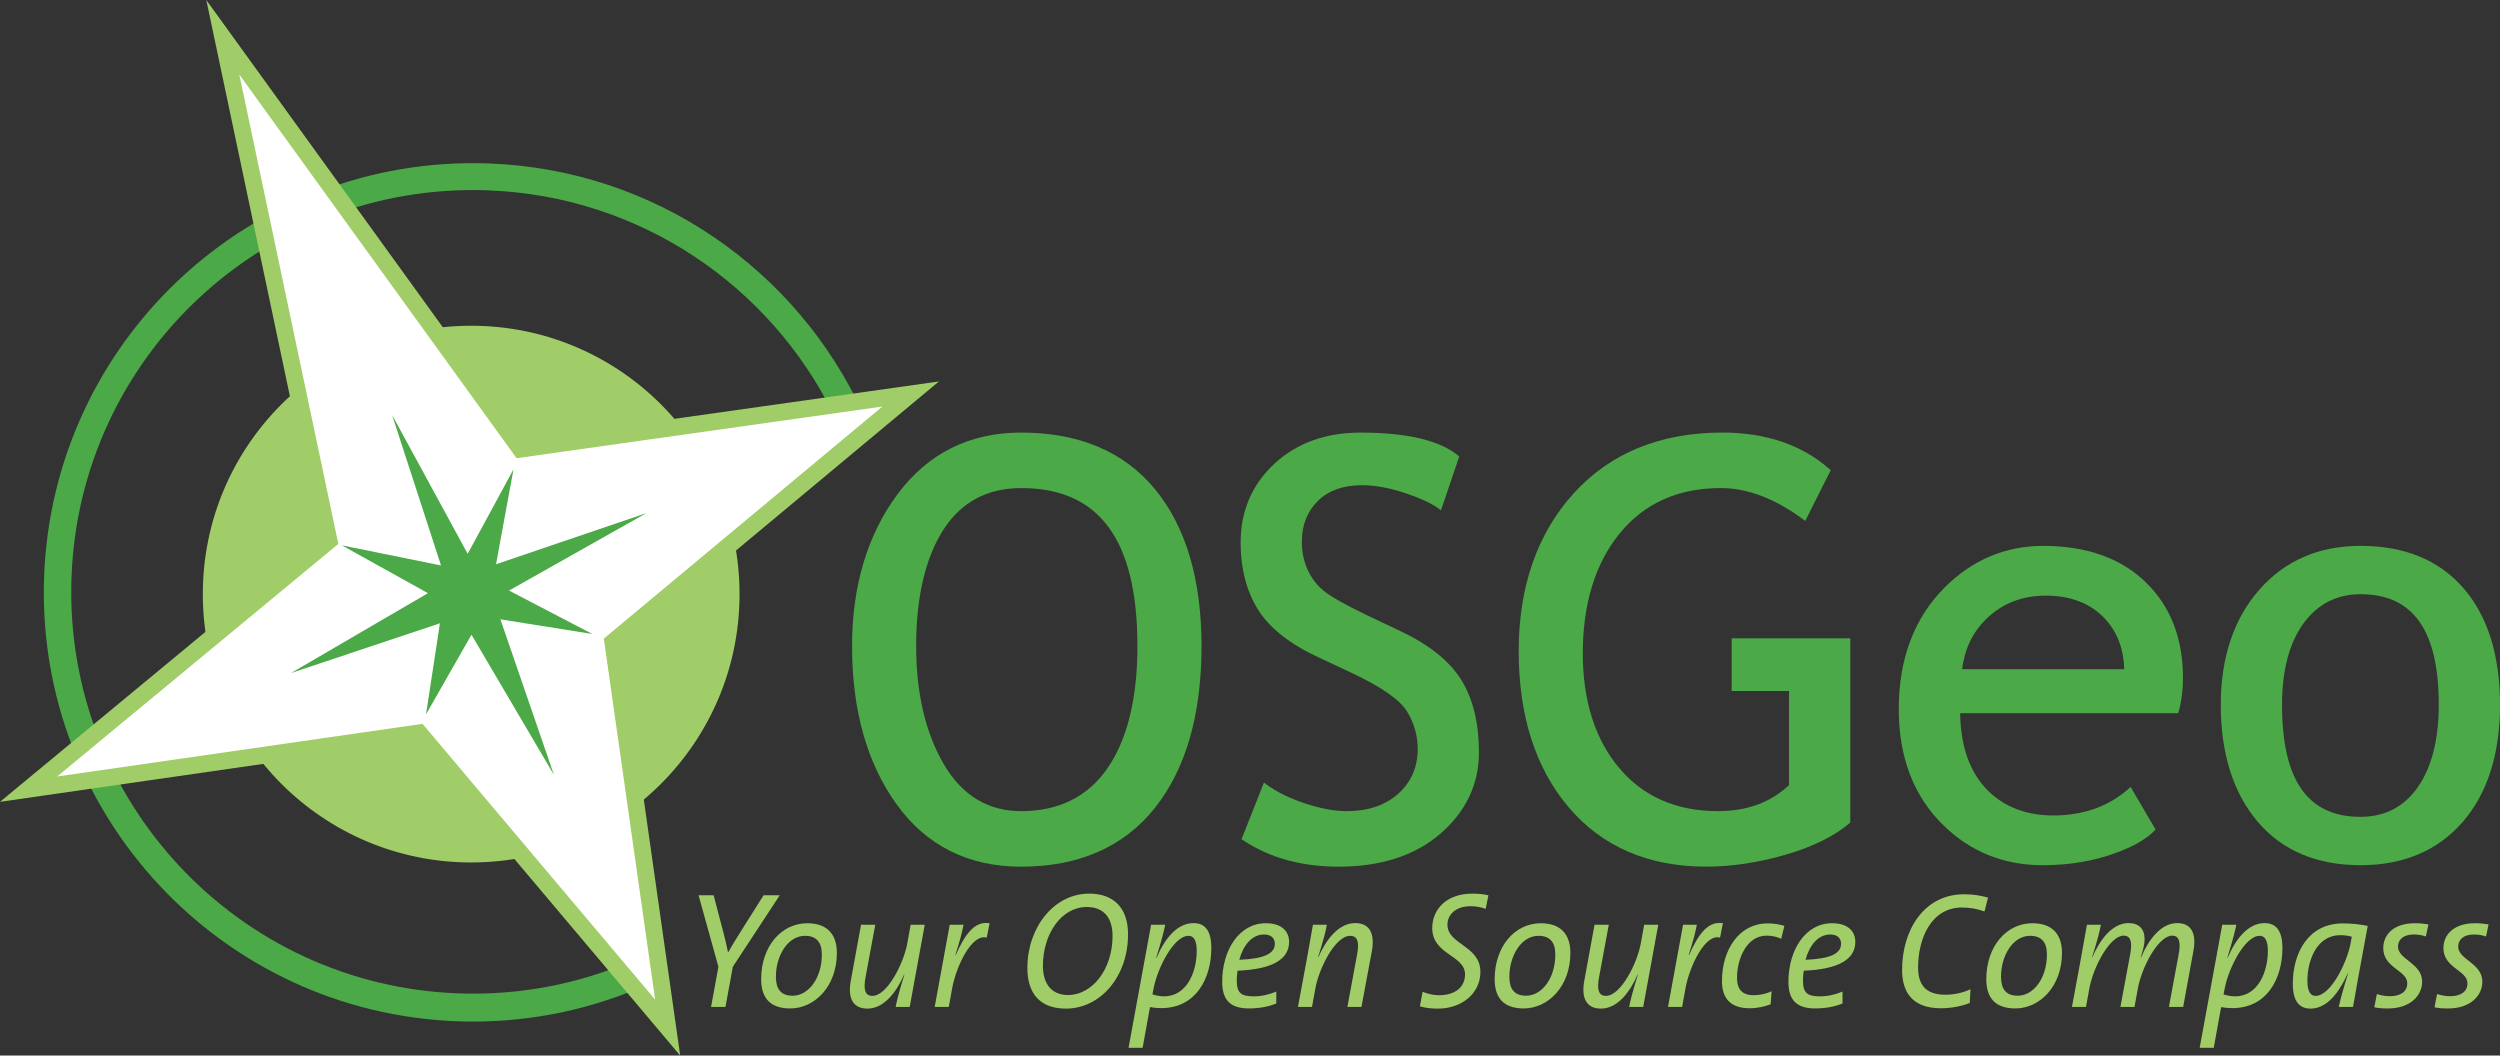 <?xml version="1.0" encoding="UTF-8" standalone="no"?>
<svg
   xmlns:dc="http://purl.org/dc/elements/1.1/"
   xmlns:cc="http://creativecommons.org/ns#"
   xmlns:rdf="http://www.w3.org/1999/02/22-rdf-syntax-ns#"
   xmlns:svg="http://www.w3.org/2000/svg"
   xmlns="http://www.w3.org/2000/svg"
   version="1.1"
   id="svg3422"
   viewBox="0 0 295.375 124.713"
   height="35.197mm"
   width="83.361mm">
  <rect x="0" y="0" width="295.375" height="124.713" fill="#333333" stroke="none"/>
  <defs
     id="defs3424">
    <style
       type="text/css"
       id="style3434"><![CDATA[
    .str0 {stroke:#28166F;stroke-linejoin:bevel}
    .str1 {stroke:#28166F;stroke-width:0.176;stroke-linejoin:bevel}
    .str2 {stroke:#28166F;stroke-width:0.2;stroke-linejoin:bevel}
    .fil0 {fill:none}
    .fil1 {fill:#28166F}
   ]]></style>
  </defs>
  <g
     transform="translate(-227.312,-252.863)"
     id="layer1">
    <g
       transform="translate(227.312,252.863)"
       id="g3546"
       style="overflow:visible">
      <g
         id="Compass"
         transform="translate(1.939,4.028)">
        <path
           style="fill:#4ba947"
           d="M 52.293,113.341 C 26.093,112.426 5.593,90.444 6.508,64.242 7.422,38.038 29.406,17.542 55.607,18.457 c 18.112,0.633 33.497,11.335 40.969,26.537 1.15,0.036 2.302,0.039 3.461,-0.175 C 92.286,27.952 75.536,15.973 55.718,15.281 27.728,14.303 4.248,36.2 3.27,64.191 c -0.976,27.986 20.918,51.469 48.909,52.447 7.593,0.264 14.851,-1.166 21.421,-3.935 -0.317,-0.983 -0.514,-2.108 -0.841,-3.215 -6.259,2.708 -13.198,4.106 -20.466,3.853 z"
           id="path3519" />
        <circle
           style="fill:#a0cd67"
           cx="53.731"
           cy="66.165"
           r="31.707"
           id="circle3521" />
        <polygon
           style="fill:#ffffff;stroke:#a0cd67;stroke-width:2;stroke-miterlimit:6"
           stroke-miterlimit="6"
           points="76.945,117.38 70.471,71.832 105.654,42.521 59.554,49.034 24.387,0.38 36.933,59.85 1.44,89.211 47.575,82.561 "
           id="polygon3523" />
        <polygon
           style="fill:#4ba947"
           points="63.51,87.527 53.767,70.96 48.396,80.376 50.036,69.616 32.448,75.488 48.621,66.055 38.448,60.404 50.167,62.779 44.386,44.995 53.316,61.404 58.73,51.424 56.667,62.637 74.431,56.597 58.203,65.745 68.044,70.877 57.183,69.145 "
           id="polygon3525" />
      </g>
      <g
         id="OSGeo"
         transform="translate(0.666,6.214)">
        <path
           style="fill:#4ba947"
           d="m 105.382,52.167 c -3.566,4.801 -5.377,10.846 -5.377,17.969 0,7.563 1.772,13.854 5.276,18.698 3.521,4.875 8.465,7.349 14.698,7.349 6.825,0 12.143,-2.34 15.812,-6.949 3.649,-4.596 5.503,-11.021 5.503,-19.098 0,-7.886 -1.849,-14.123 -5.492,-18.546 -3.653,-4.443 -8.977,-6.696 -15.823,-6.696 -6.097,-10e-4 -11.004,2.449 -14.597,7.273 m 5.476,31.932 c -2.177,-3.713 -3.281,-8.412 -3.281,-13.963 0,-5.771 1.076,-10.388 3.192,-13.719 2.096,-3.295 5.197,-4.966 9.214,-4.966 9.245,0 13.737,6.11 13.737,18.685 0,6.166 -1.191,11.019 -3.538,14.416 -2.325,3.365 -5.758,5.07 -10.199,5.07 -3.904,-0.001 -6.973,-1.857 -9.125,-5.523"
           id="path3528" />
        <path
           style="fill:#4ba947"
           d="m 149.894,48.584 c -2.643,2.452 -3.98,5.586 -3.98,9.312 0,3.048 0.684,5.703 2.033,7.879 1.35,2.18 3.746,4.084 7.133,5.66 l 3.945,1.847 c 3.482,1.642 5.683,3.168 6.533,4.536 0.85,1.369 1.279,2.873 1.279,4.467 0,2.123 -0.768,3.895 -2.286,5.262 -1.521,1.376 -3.571,2.076 -6.103,2.076 -1.435,0 -3.084,-0.303 -4.91,-0.909 -1.825,-0.6 -3.366,-1.358 -4.583,-2.257 l -0.286,-0.211 -2.647,6.689 0.18,0.119 c 3.111,2.075 6.912,3.129 11.299,3.129 4.999,0 9.047,-1.319 12.041,-3.922 3.006,-2.609 4.531,-5.834 4.531,-9.584 0,-3.429 -0.694,-6.295 -2.068,-8.531 -1.375,-2.233 -3.789,-4.178 -7.174,-5.777 l -4.021,-1.91 c -2.563,-1.238 -4.279,-2.205 -5.094,-2.882 -0.803,-0.661 -1.439,-1.497 -1.888,-2.481 -0.452,-0.99 -0.681,-2.104 -0.681,-3.311 0,-1.949 0.635,-3.567 1.885,-4.805 1.25,-1.24 3.004,-1.867 5.205,-1.867 1.529,0 3.221,0.303 5.023,0.895 1.801,0.596 3.155,1.218 4.029,1.849 l 0.295,0.22 2.159,-6.354 -0.142,-0.119 c -2.168,-1.795 -6.043,-2.708 -11.521,-2.708 -4.12,-0.003 -7.551,1.239 -10.186,3.688"
           id="path3530" />
        <path
           style="fill:#4ba947"
           d="m 185.271,52.067 c -4.314,4.751 -6.504,11.029 -6.504,18.652 0,7.646 1.995,13.863 5.934,18.481 3.949,4.63 9.402,6.979 16.213,6.979 3.016,0 6.171,-0.477 9.371,-1.403 3.212,-0.933 5.754,-2.188 7.56,-3.724 l 0.099,-0.078 0,-21.769 -14.014,0 0,6.22 6.778,0 0,11.114 c -2.136,2.039 -4.954,3.082 -8.39,3.082 -4.91,0 -8.836,-1.713 -11.68,-5.099 -2.853,-3.396 -4.296,-7.95 -4.296,-13.532 0,-5.875 1.472,-10.656 4.379,-14.208 2.896,-3.539 6.901,-5.332 11.916,-5.332 3.152,0 6.425,1.243 9.726,3.688 l 0.261,0.192 3.013,-5.995 -0.16,-0.138 c -3.246,-2.854 -7.5,-4.305 -12.645,-4.305 -7.33,10e-4 -13.241,2.417 -17.561,7.175"
           id="path3532" />
        <path
           style="fill:#4ba947"
           d="m 229.144,63.144 c -3.63,3.61 -5.472,8.459 -5.472,14.418 0,5.744 1.796,10.377 5.334,13.787 3.185,3.092 7.104,4.66 11.661,4.66 3.143,0 6.027,-0.48 8.593,-1.435 2.052,-0.729 3.606,-1.61 4.612,-2.627 l 0.146,-0.147 -2.949,-5.039 -0.242,0.219 c -2.367,2.091 -5.366,3.152 -8.918,3.152 -3.104,0 -5.672,-0.968 -7.639,-2.871 -2.18,-2.142 -3.293,-5.246 -3.343,-9.209 l 25.761,0 0.055,-0.199 c 0.34,-1.203 0.512,-2.535 0.512,-3.959 0,-4.631 -1.443,-8.404 -4.299,-11.213 -2.939,-2.92 -7.049,-4.402 -12.207,-4.402 -4.451,-0.001 -8.351,1.638 -11.605,4.865 m 4.959,3.684 c 1.854,-1.771 4.188,-2.67 6.933,-2.67 2.938,0 5.293,0.914 6.991,2.722 1.486,1.596 2.227,3.617 2.285,5.969 l -19.154,0 c 0.291,-2.368 1.248,-4.411 2.945,-6.021"
           id="path3534" />
        <path
           style="fill:#4ba947"
           d="m 266.257,63.476 c -3.011,3.439 -4.538,8.008 -4.538,13.586 0,5.75 1.464,10.396 4.353,13.801 2.896,3.415 6.986,5.146 12.16,5.146 5.061,0 9.113,-1.714 12.059,-5.097 2.933,-3.373 4.418,-8.03 4.418,-13.853 0,-5.84 -1.452,-10.479 -4.318,-13.784 -2.877,-3.316 -6.965,-4.998 -12.156,-4.998 -4.929,10e-4 -8.96,1.75 -11.978,5.199 m 2.699,13.585 c 0,-4.08 0.856,-7.32 2.542,-9.631 1.67,-2.281 3.934,-3.438 6.734,-3.438 6.217,0 9.241,4.271 9.241,13.068 0,4.103 -0.834,7.377 -2.481,9.735 -1.622,2.324 -3.896,3.5 -6.76,3.5 -6.244,0.002 -9.276,-4.325 -9.276,-13.234"
           id="path3536" />
      </g>
      <path
         style="fill:#a0cd67"
         d="m 86.584,114.223 -0.869,4.748 -1.704,0 0.87,-4.748 -2.346,-8.445 1.779,0 1.172,4.459 c 0.208,0.779 0.378,1.543 0.53,2.285 l 0.019,0 c 0.437,-0.801 0.983,-1.658 1.532,-2.541 l 2.648,-4.203 1.91,0 -5.541,8.445 m 6.791,4.926 c -2.366,0 -3.444,-1.229 -3.444,-3.459 0,-3.871 2.382,-6.607 5.448,-6.607 2.479,0 3.499,1.445 3.499,3.498 -0.001,4.007 -2.67,6.568 -5.503,6.568 m 1.738,-8.58 c -2.061,0 -3.441,2.383 -3.441,4.828 0,1.445 0.569,2.248 1.986,2.248 1.834,0 3.443,-2.035 3.443,-4.869 0,-1.428 -0.625,-2.207 -1.988,-2.207 m 12.369,8.402 -1.663,0 c 0.132,-0.645 0.379,-1.758 1.038,-3.828 l -0.035,0 c -0.892,2.053 -2.365,4.025 -4.333,4.025 -1.739,0 -2.345,-1.271 -1.966,-3.303 l 1.21,-6.607 1.681,0 -1.151,6.215 c -0.285,1.525 -0.018,2.191 0.813,2.191 1.739,0 3.688,-3.814 4.124,-6.217 l 0.396,-2.189 1.664,0 -1.778,9.713 m 9.099,-8.187 c -1.738,-0.511 -3.593,3.303 -4.086,6.002 l -0.396,2.186 -1.666,0 1.777,-9.713 1.629,0 c -0.153,0.84 -0.416,1.875 -0.966,3.578 l 0.037,0.02 c 1.061,-2.365 2.197,-4.085 4.011,-3.773 l -0.34,1.7 m 9.364,8.385 c -3.084,0 -4.56,-1.798 -4.56,-4.81 0,-4.771 3.139,-8.775 7.301,-8.775 2.968,0 4.594,1.758 4.594,4.809 0,5.022 -3.29,8.776 -7.335,8.776 m 2.458,-12.004 c -3.024,0 -5.182,3.205 -5.182,6.942 0,2.13 1.019,3.457 2.968,3.457 2.894,0 5.259,-3.067 5.259,-6.979 0,-2.088 -0.982,-3.42 -3.045,-3.42 m 8.793,11.947 c -0.472,0 -0.89,-0.041 -1.324,-0.119 l -0.871,4.81 -1.662,0 2.665,-14.543 1.666,0 c -0.169,0.84 -0.416,1.799 -1.06,3.892 l 0.04,0.02 c 0.963,-2.288 2.44,-4.105 4.37,-4.105 1.358,0 2.098,0.9 2.098,2.951 -0.001,3.574 -1.801,7.094 -5.922,7.094 m 3.234,-8.543 c -1.777,0 -3.688,3.891 -4.124,6.176 l -0.15,0.744 c 0.397,0.135 0.965,0.232 1.363,0.232 2.763,0 3.876,-2.973 3.876,-5.374 10e-4,-1.27 -0.376,-1.778 -0.965,-1.778 m 5.789,4.121 c -0.057,0.297 -0.095,0.783 -0.095,1.135 0,1.506 0.511,1.896 2.024,1.896 0.888,0 1.835,-0.216 2.647,-0.564 l 0,1.408 c -0.908,0.369 -2.006,0.584 -3.234,0.584 -2.156,0 -3.158,-0.955 -3.158,-3.146 0,-3.774 2.024,-6.921 5.145,-6.921 2.005,0 2.761,1.057 2.761,2.209 0,2.092 -2.063,3.243 -6.09,3.399 m 3.139,-4.279 c -1.496,0 -2.497,1.352 -2.932,2.99 2.913,-0.117 4.2,-0.722 4.2,-1.896 0.001,-0.704 -0.511,-1.094 -1.268,-1.094 m 11.498,8.56 -1.661,0 1.151,-6.215 c 0.285,-1.524 0.021,-2.188 -0.83,-2.188 -1.741,0 -3.671,3.81 -4.104,6.217 l -0.397,2.186 -1.663,0 0.945,-5.081 c 0.244,-1.386 0.586,-3.206 0.828,-4.632 l 1.648,0 c -0.115,0.646 -0.378,1.758 -1.041,3.832 l 0.039,0 c 0.887,-2.053 2.383,-4.027 4.348,-4.027 1.739,0 2.328,1.271 1.969,3.303 l -1.232,6.605 m 14.677,-11.588 c -0.623,-0.234 -1.303,-0.314 -1.776,-0.314 -1.892,0 -2.742,1.115 -2.742,2.17 0,2.385 3.896,2.465 3.896,5.592 0,2.442 -2.082,4.34 -5.047,4.34 -0.683,0 -1.479,-0.079 -2.103,-0.274 l 0.321,-1.721 c 0.529,0.235 1.285,0.412 1.93,0.412 1.967,0 3.083,-0.998 3.083,-2.464 0,-2.286 -3.877,-2.307 -3.877,-5.473 0,-2.17 1.646,-4.065 4.709,-4.065 0.644,0 1.211,0.038 1.93,0.192 l -0.324,1.605 m 4.504,11.766 c -2.363,0 -3.444,-1.229 -3.444,-3.459 0,-3.871 2.386,-6.607 5.45,-6.607 2.479,0 3.498,1.445 3.498,3.498 0,4.007 -2.666,6.568 -5.504,6.568 m 1.74,-8.58 c -2.062,0 -3.443,2.383 -3.443,4.828 0,1.445 0.566,2.248 1.984,2.248 1.836,0 3.442,-2.035 3.442,-4.869 0.001,-1.428 -0.621,-2.207 -1.983,-2.207 m 12.369,8.402 -1.664,0 c 0.134,-0.645 0.38,-1.758 1.04,-3.828 l -0.038,0 c -0.889,2.053 -2.364,4.025 -4.329,4.025 -1.744,0 -2.349,-1.271 -1.969,-3.303 l 1.209,-6.607 1.684,0 -1.152,6.215 c -0.283,1.525 -0.02,2.191 0.816,2.191 1.736,0 3.688,-3.814 4.121,-6.217 l 0.396,-2.189 1.666,0 -1.78,9.713 m 9.079,-8.187 c -1.738,-0.511 -3.593,3.303 -4.088,6.002 l -0.393,2.186 -1.668,0 1.778,-9.713 1.627,0 c -0.151,0.84 -0.417,1.875 -0.965,3.578 l 0.037,0.02 c 1.06,-2.365 2.194,-4.085 4.011,-3.773 l -0.339,1.7 m 7.224,0.135 c -0.512,-0.235 -1.058,-0.372 -1.723,-0.372 -2.382,0 -3.497,2.775 -3.497,4.986 0,1.014 0.319,2.053 1.968,2.053 0.735,0 1.529,-0.178 2.118,-0.469 l -0.114,1.543 c -0.66,0.254 -1.531,0.468 -2.479,0.468 -2.438,0 -3.271,-1.366 -3.271,-3.204 0,-3.714 2.024,-6.822 5.39,-6.822 0.776,0 1.399,0.117 1.987,0.291 l -0.379,1.526 m 2.666,3.771 c -0.057,0.297 -0.094,0.783 -0.094,1.135 0,1.506 0.51,1.896 2.026,1.896 0.884,0 1.831,-0.216 2.646,-0.564 l 0,1.408 c -0.906,0.369 -2.005,0.584 -3.234,0.584 -2.154,0 -3.156,-0.955 -3.156,-3.146 0,-3.774 2.021,-6.921 5.143,-6.921 2.006,0 2.762,1.057 2.762,2.209 -0.001,2.092 -2.063,3.243 -6.093,3.399 m 3.141,-4.279 c -1.494,0 -2.496,1.352 -2.932,2.99 2.91,-0.117 4.198,-0.722 4.198,-1.896 0,-0.704 -0.51,-1.094 -1.266,-1.094 m 18.214,-2.717 c -0.89,-0.332 -1.778,-0.469 -2.649,-0.469 -3.705,0 -5.199,3.753 -5.199,7.076 0,1.896 0.758,3.227 3.215,3.227 1.06,0 2.099,-0.234 2.97,-0.646 l -0.076,1.623 c -1.019,0.391 -2.212,0.624 -3.401,0.624 -3.65,0 -4.598,-2.208 -4.598,-4.533 0,-4.614 2.514,-8.936 7.337,-8.936 1.078,0 1.986,0.158 2.818,0.395 l -0.417,1.639 m 3.653,11.455 c -2.366,0 -3.443,-1.229 -3.443,-3.459 0,-3.871 2.382,-6.607 5.447,-6.607 2.477,0 3.498,1.445 3.498,3.498 0,4.007 -2.664,6.568 -5.502,6.568 m 1.736,-8.58 c -2.061,0 -3.439,2.383 -3.439,4.828 0,1.445 0.564,2.248 1.982,2.248 1.838,0 3.442,-2.035 3.442,-4.869 0.001,-1.428 -0.62,-2.207 -1.985,-2.207 m 18.083,8.402 -1.684,0 1.153,-6.215 c 0.285,-1.524 0.02,-2.209 -0.756,-2.209 -1.608,0 -3.574,3.599 -4.066,6.238 l -0.396,2.186 -1.664,0 1.152,-6.215 c 0.284,-1.524 0.037,-2.209 -0.775,-2.209 -1.589,0 -3.556,3.599 -4.048,6.238 l -0.397,2.186 -1.661,0 0.942,-5.081 c 0.267,-1.446 0.588,-3.206 0.832,-4.632 l 1.646,0 c -0.111,0.646 -0.379,1.779 -1.041,3.832 l 0.039,0 c 0.867,-2.033 2.344,-4.027 4.273,-4.027 1.211,0 1.893,0.684 1.893,1.895 0,0.606 -0.152,1.175 -0.454,2.15 l 0.037,0.021 c 0.87,-2.091 2.346,-4.064 4.274,-4.064 1.703,0 2.289,1.271 1.908,3.304 l -1.207,6.602 m 5.808,0.141 c -0.473,0 -0.892,-0.041 -1.323,-0.119 l -0.872,4.81 -1.663,0 2.668,-14.543 1.661,0 c -0.167,0.84 -0.416,1.799 -1.057,3.892 l 0.035,0.02 c 0.967,-2.288 2.44,-4.105 4.371,-4.105 1.36,0 2.098,0.9 2.098,2.951 0,3.574 -1.795,7.094 -5.918,7.094 m 3.234,-8.543 c -1.779,0 -3.689,3.891 -4.126,6.176 l -0.151,0.744 c 0.397,0.135 0.968,0.232 1.363,0.232 2.764,0 3.879,-2.973 3.879,-5.374 0,-1.27 -0.379,-1.778 -0.965,-1.778 m 11.026,8.402 -1.684,0 c 0.172,-0.837 0.529,-2.129 1.099,-3.947 l -0.039,-0.017 c -0.681,1.503 -2.101,4.162 -4.386,4.162 -1.362,0 -2.103,-0.9 -2.103,-2.952 0,-3.579 1.796,-7.115 5.901,-7.115 1.076,0 2.078,0.117 2.951,0.295 -1.001,5.434 -1.343,7.25 -1.739,9.574 m -1.495,-8.48 c -2.798,0 -3.896,2.988 -3.896,5.394 0,1.272 0.381,1.78 0.965,1.78 1.776,0 3.707,-3.891 4.142,-6.217 l 0.136,-0.778 c -0.382,-0.101 -0.815,-0.179 -1.347,-0.179 m 10.102,0.156 c -0.457,-0.156 -0.945,-0.236 -1.416,-0.236 -1.232,0 -1.877,0.605 -1.877,1.429 0,1.545 2.855,1.952 2.855,4.146 0,1.62 -1.379,3.166 -4.047,3.166 -0.624,0 -1.137,-0.037 -1.607,-0.139 l 0.303,-1.563 c 0.492,0.154 1,0.254 1.531,0.254 1.229,0 2.061,-0.508 2.061,-1.524 0,-1.543 -2.836,-1.8 -2.836,-4.146 0,-1.664 1.287,-2.951 3.727,-2.951 0.663,0 1.137,0.06 1.609,0.138 l -0.303,1.426 m 7.112,0 c -0.456,-0.156 -0.945,-0.236 -1.421,-0.236 -1.229,0 -1.872,0.605 -1.872,1.429 0,1.545 2.855,1.952 2.855,4.146 0,1.62 -1.379,3.166 -4.045,3.166 -0.625,0 -1.139,-0.037 -1.61,-0.139 l 0.305,-1.563 c 0.49,0.154 1.002,0.254 1.529,0.254 1.229,0 2.063,-0.508 2.063,-1.524 0,-1.543 -2.84,-1.8 -2.84,-4.146 0,-1.664 1.288,-2.951 3.727,-2.951 0.664,0 1.136,0.06 1.607,0.138 l -0.298,1.426"
         id="path3538" />
    </g>
  </g>
</svg>
